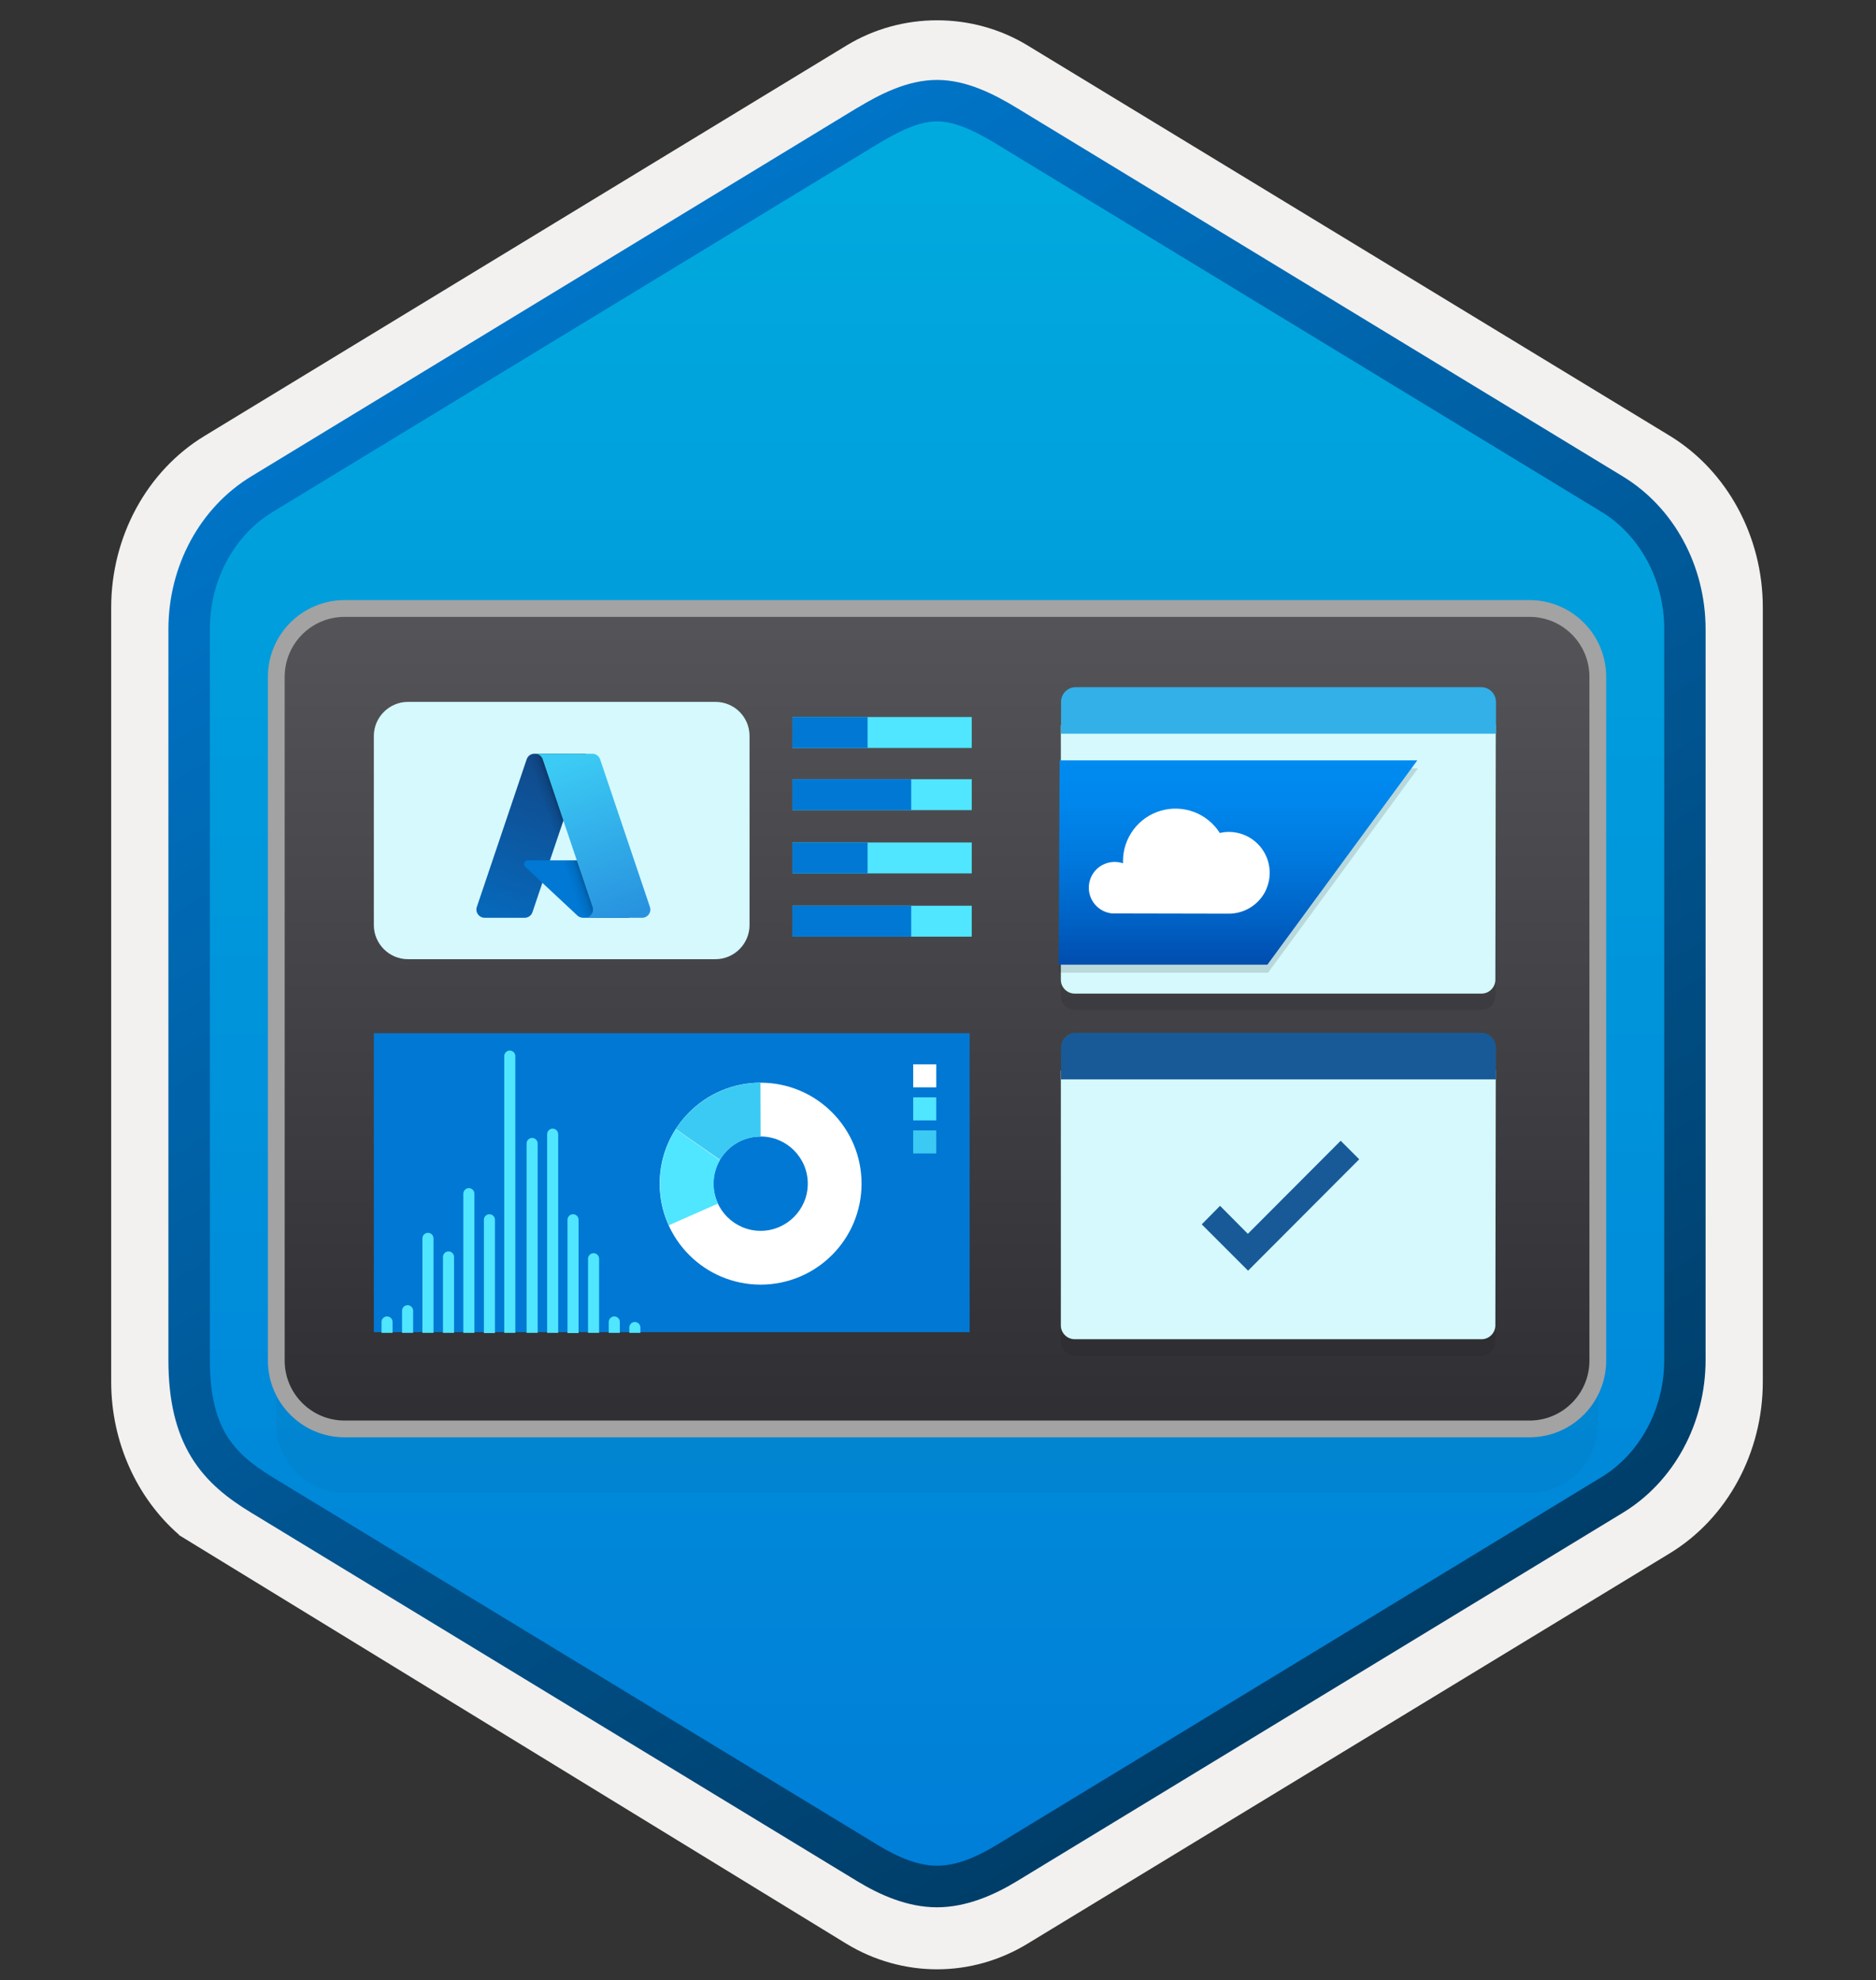 <svg width="181" height="191" viewBox="0 0 181 191" fill="none" xmlns="http://www.w3.org/2000/svg">
<rect x="0" y="0" width="181" height="191" fill="#333333" stroke="none"/>
<path d="M90.408 189.96C93.468 189.96 96.478 189.11 99.138 187.49L161.108 149.83C166.648 146.46 170.078 140.13 170.078 133.29V58.58C170.078 51.76 166.648 45.419 161.108 42.039L99.138 4.38C93.808 1.14 86.988 1.16 81.688 4.38L19.718 42.059C14.178 45.429 10.728 51.76 10.728 58.599V133.3C10.728 139.06 13.178 144.48 17.278 148.05V148.08L81.688 187.51C84.328 189.11 87.348 189.96 90.408 189.96ZM91.058 8.91C93.008 8.91 95.488 10.12 97.198 11.169L157.958 48.359C161.708 50.639 163.828 57.239 163.828 61.989L163.198 133.29C163.198 138.04 159.998 142.31 156.248 144.59L95.848 180.97C92.418 183.06 89.628 183.06 86.188 180.97L24.978 144.5C21.228 142.22 18.208 138.02 18.208 133.29V59.65C18.208 54.91 20.938 50.02 24.708 47.73L85.288 11.169C86.988 10.13 89.108 8.91 91.058 8.91Z" fill="#F2F1F0"/>
<path fill-rule="evenodd" clip-rule="evenodd" d="M98.308 12.489C95.858 10.989 93.138 10.239 90.408 10.239C87.678 10.239 84.958 10.999 82.508 12.489L26.378 46.819C21.358 49.889 18.248 55.639 18.248 61.889V129.99C18.248 136.22 21.348 141.99 26.378 145.06L82.508 179.389C84.958 180.889 87.678 181.639 90.408 181.639C93.138 181.639 95.858 180.899 98.308 179.389L154.438 145.06C159.458 141.99 162.568 136.22 162.568 129.99V61.889C162.568 55.66 159.468 49.91 154.438 46.819L98.308 12.489Z" fill="url(#paint0_linear_533_6433)"/>
<path fill-rule="evenodd" clip-rule="evenodd" d="M90.408 11.71C92.088 11.71 93.978 12.579 96.038 13.829L154.508 49.37C158.158 51.59 160.568 55.859 160.568 60.69V131.169C160.568 135.989 158.158 140.269 154.508 142.489L96.048 178.029C94.088 179.219 92.168 179.969 90.418 179.969C88.668 179.969 86.748 179.219 84.788 178.029L26.308 142.499C24.298 141.269 22.848 140.069 21.868 138.459C20.888 136.859 20.248 134.639 20.248 131.179V60.7C20.248 55.87 22.658 51.599 26.308 49.38L84.768 13.839C86.858 12.589 88.718 11.71 90.408 11.71ZM98.118 181.459L156.578 145.919C161.498 142.929 164.558 137.309 164.558 131.179V60.7C164.558 54.569 161.498 48.95 156.578 45.959L98.118 10.419C96.008 9.139 93.298 7.709 90.408 7.709C87.508 7.709 84.798 9.149 82.708 10.409H82.698L24.228 45.959C19.308 48.95 16.248 54.569 16.248 60.7V131.179C16.248 135.139 16.988 138.129 18.448 140.539C19.908 142.939 21.968 144.539 24.228 145.909L82.688 181.449C84.908 182.799 87.578 183.979 90.398 183.979C93.218 183.979 95.898 182.809 98.118 181.459Z" fill="url(#paint1_linear_533_6433)"/>
<g opacity="0.2">
<path opacity="0.2" d="M33.249 64.851H147.568C151.207 64.851 154.158 67.802 154.158 71.441V137.4C154.158 141.039 151.207 143.99 147.568 143.99H33.249C29.61 143.99 26.658 141.039 26.658 137.4V71.441C26.658 67.802 29.61 64.851 33.249 64.851Z" fill="#1F1D21"/>
</g>
<path d="M33.249 58.695H147.568C151.207 58.695 154.158 61.646 154.158 65.285V131.244C154.158 134.883 151.207 137.834 147.568 137.834H33.249C29.61 137.834 26.658 134.883 26.658 131.244V65.285C26.658 61.646 29.61 58.695 33.249 58.695Z" fill="url(#paint2_linear_533_6433)" stroke="#A3A3A3" stroke-width="1.616"/>
<path opacity="0.15" d="M144.317 71.502H102.352V96.091C102.352 96.839 102.976 97.421 103.683 97.421H142.945C143.694 97.421 144.276 96.797 144.276 96.091L144.317 71.502Z" fill="#1F1D20"/>
<path d="M144.317 69.923H102.352V94.511C102.352 95.26 102.976 95.842 103.683 95.842H142.945C143.694 95.842 144.276 95.218 144.276 94.511L144.317 69.923Z" fill="#D5F9FD"/>
<path d="M142.903 66.286H103.786C102.996 66.286 102.372 66.93 102.372 67.699V70.775H144.337V67.699C144.317 66.93 143.714 66.286 142.903 66.286Z" fill="#32B0E7"/>
<path opacity="0.15" d="M144.317 104.841H102.352V129.43C102.352 130.178 102.976 130.76 103.683 130.76H142.945C143.694 130.76 144.276 130.136 144.276 129.43L144.317 104.841Z" fill="#1F1D20"/>
<path d="M144.317 103.262H102.352V127.85C102.352 128.599 102.976 129.181 103.683 129.181H142.945C143.694 129.181 144.276 128.557 144.276 127.85L144.317 103.262Z" fill="#D5F9FD"/>
<path d="M142.904 99.625H103.787C102.976 99.625 102.373 100.269 102.373 101.038V104.114H144.338V101.038C144.317 100.269 143.715 99.625 142.904 99.625Z" fill="#185A97"/>
<path d="M129.352 110.037L120.394 119.016L117.712 116.314L115.946 118.102L120.415 122.571L131.14 111.825L129.352 110.037Z" fill="#185A97"/>
<path d="M93.553 99.663H36.068V128.5H93.553V99.663Z" fill="#0078D4"/>
<path d="M73.386 104.437C68.008 104.437 63.647 108.798 63.647 114.176C63.647 119.554 68.008 123.915 73.386 123.915C78.764 123.915 83.125 119.554 83.125 114.176C83.125 108.798 78.764 104.437 73.386 104.437ZM73.386 118.727C70.887 118.727 68.835 116.693 68.835 114.176C68.835 111.66 70.869 109.626 73.386 109.626C75.885 109.626 77.937 111.66 77.937 114.176C77.937 116.693 75.885 118.727 73.386 118.727Z" fill="white"/>
<path d="M73.386 109.643L73.369 104.437C69.939 104.454 66.939 106.23 65.198 108.902L69.473 111.884C70.231 110.556 71.697 109.643 73.386 109.643Z" fill="#3BCAF4"/>
<path d="M68.853 114.193C68.853 113.366 69.077 112.59 69.456 111.918L65.198 108.919L65.181 108.953C64.216 110.47 63.664 112.263 63.664 114.176C63.664 115.607 63.974 116.969 64.526 118.192L69.284 116.09C68.99 115.521 68.853 114.866 68.853 114.193Z" fill="#50E6FF"/>
<path d="M49.719 101.869C49.719 101.576 49.478 101.334 49.185 101.334C48.892 101.334 48.651 101.576 48.651 101.869V128.569H49.719V101.869V101.869Z" fill="#50E6FF"/>
<path d="M51.874 110.298C51.874 110.005 51.633 109.764 51.34 109.764C51.047 109.764 50.805 110.005 50.805 110.298V128.569H51.874V110.298Z" fill="#50E6FF"/>
<path d="M53.856 109.402C53.856 109.109 53.615 108.867 53.322 108.867C53.029 108.867 52.788 109.109 52.788 109.402V128.569H53.856V109.402Z" fill="#50E6FF"/>
<path d="M57.804 121.416C57.804 121.123 57.562 120.882 57.269 120.882C56.976 120.882 56.735 121.123 56.735 121.416V128.569H57.804V121.416Z" fill="#50E6FF"/>
<path d="M39.86 126.432C39.86 126.139 39.618 125.897 39.325 125.897C39.032 125.897 38.791 126.139 38.791 126.432V128.569H39.86V126.432V126.432Z" fill="#50E6FF"/>
<path d="M37.878 127.518C37.878 127.225 37.636 126.983 37.343 126.983C37.05 126.983 36.809 127.225 36.809 127.518V128.569H37.878V127.518V127.518Z" fill="#50E6FF"/>
<path d="M59.803 127.518C59.803 127.225 59.562 126.983 59.269 126.983C58.976 126.983 58.734 127.225 58.734 127.518V128.569H59.803V127.518Z" fill="#50E6FF"/>
<path d="M61.785 128.052C61.785 127.759 61.544 127.518 61.251 127.518C60.958 127.518 60.717 127.759 60.717 128.052V128.569H61.785V128.052Z" fill="#50E6FF"/>
<path d="M55.821 117.658C55.821 117.365 55.58 117.124 55.287 117.124C54.994 117.124 54.753 117.365 54.753 117.658V128.586H55.821V117.658Z" fill="#50E6FF"/>
<path d="M47.755 117.658C47.755 117.365 47.513 117.124 47.22 117.124C46.927 117.124 46.686 117.365 46.686 117.658V128.586H47.755V117.658Z" fill="#50E6FF"/>
<path d="M45.772 115.142C45.772 114.849 45.531 114.607 45.238 114.607C44.945 114.607 44.703 114.849 44.703 115.142V128.569H45.772V115.142V115.142Z" fill="#50E6FF"/>
<path d="M43.807 121.244C43.807 120.951 43.566 120.709 43.273 120.709C42.98 120.709 42.738 120.951 42.738 121.244V128.57H43.807V121.244V121.244Z" fill="#50E6FF"/>
<path d="M41.825 119.451C41.825 119.158 41.584 118.917 41.291 118.917C40.998 118.917 40.756 119.158 40.756 119.451V128.569H41.825V119.451V119.451Z" fill="#50E6FF"/>
<path d="M90.33 102.662H88.106V104.885H90.33V102.662Z" fill="white"/>
<path d="M90.33 105.851H88.106V108.075H90.33V105.851Z" fill="#50E6FF"/>
<path d="M90.33 109.04H88.106V111.263H90.33V109.04Z" fill="#3BCAF4"/>
<path d="M69.025 67.704H39.36C37.55 67.704 36.068 69.186 36.068 70.996V89.233C36.068 91.043 37.55 92.525 39.36 92.525H69.025C70.835 92.525 72.317 91.043 72.317 89.233V70.996C72.317 69.169 70.852 67.704 69.025 67.704Z" fill="#D5F9FD"/>
<path d="M50.812 73.245C50.921 72.923 51.222 72.707 51.562 72.707H56.532L51.373 87.991C51.265 88.313 50.963 88.529 50.624 88.529H46.756C46.214 88.529 45.833 87.998 46.006 87.485L50.812 73.245Z" fill="url(#paint3_linear_533_6433)"/>
<path d="M58.758 82.991H50.925C50.596 82.991 50.437 83.394 50.678 83.619L55.711 88.316C55.857 88.453 56.05 88.529 56.25 88.529H60.685L58.758 82.991Z" fill="#0078D4"/>
<path d="M56.532 72.708H50.994L45.654 88.53H51.192L52.329 85.161L55.938 88.53H60.685L58.758 82.993H53.061L56.532 72.708Z" fill="url(#paint4_linear_533_6433)"/>
<path d="M57.9 73.245C57.791 72.923 57.49 72.707 57.151 72.707H51.587H51.612C51.952 72.707 52.254 72.923 52.362 73.245L57.168 87.485C57.341 87.998 56.96 88.529 56.419 88.529H56.334H61.957C62.498 88.529 62.879 87.998 62.706 87.485L57.9 73.245Z" fill="url(#paint5_linear_533_6433)"/>
<path fill-rule="evenodd" clip-rule="evenodd" d="M76.451 72.147H93.757V69.165H76.451V72.147Z" fill="#50E6FF"/>
<path fill-rule="evenodd" clip-rule="evenodd" d="M76.451 78.146H93.757V75.164H76.451V78.146Z" fill="#50E6FF"/>
<path fill-rule="evenodd" clip-rule="evenodd" d="M76.451 72.147H83.708V69.165H76.451V72.147Z" fill="#0078D4"/>
<path fill-rule="evenodd" clip-rule="evenodd" d="M76.451 78.146H87.914V75.164H76.451V78.146Z" fill="#0078D4"/>
<path fill-rule="evenodd" clip-rule="evenodd" d="M76.451 84.248H93.757V81.266H76.451V84.248Z" fill="#50E6FF"/>
<path fill-rule="evenodd" clip-rule="evenodd" d="M76.451 90.35H93.757V87.368H76.451V90.35Z" fill="#50E6FF"/>
<path fill-rule="evenodd" clip-rule="evenodd" d="M76.451 84.248H83.708V81.266H76.451V84.248Z" fill="#0078D4"/>
<path fill-rule="evenodd" clip-rule="evenodd" d="M76.451 90.35H87.914V87.368H76.451V90.35Z" fill="#0078D4"/>
<path opacity="0.15" d="M122.345 93.827H102.131L102.254 74.12H136.807L122.345 93.827Z" fill="#1F1D20"/>
<path d="M122.281 93.052H102.136L102.237 73.344L136.743 73.345L122.281 93.052Z" fill="url(#paint6_linear_533_6433)"/>
<path d="M122.411 85.044C122.417 85.003 122.429 84.963 122.434 84.928C122.542 84.359 122.523 83.773 122.379 83.212C122.235 82.651 121.969 82.128 121.6 81.681C121.231 81.234 120.769 80.874 120.245 80.626C119.721 80.378 119.149 80.249 118.57 80.247C118.273 80.246 117.978 80.281 117.69 80.351C117.102 79.424 116.23 78.713 115.204 78.326C114.178 77.938 113.053 77.893 112 78.2C110.947 78.506 110.021 79.146 109.363 80.023C108.704 80.901 108.349 81.968 108.35 83.065C108.35 83.134 108.35 83.203 108.355 83.272C108.092 83.184 107.816 83.139 107.539 83.14C106.9 83.14 106.285 83.386 105.822 83.826C105.359 84.267 105.084 84.869 105.052 85.507C105.02 86.145 105.235 86.771 105.652 87.255C106.068 87.74 106.656 88.045 107.291 88.109L118.564 88.132C119.265 88.131 119.954 87.944 120.56 87.589C121.165 87.234 121.665 86.725 122.009 86.113C122.026 86.079 122.049 86.044 122.066 86.01C122.219 85.702 122.334 85.378 122.411 85.044V85.044Z" fill="white"/>
<defs>
<linearGradient id="paint0_linear_533_6433" x1="90.408" y1="10.239" x2="90.408" y2="181.639" gradientUnits="userSpaceOnUse">
<stop stop-color="#00ABDE"/>
<stop offset="1" stop-color="#007ED8"/>
</linearGradient>
<linearGradient id="paint1_linear_533_6433" x1="36.528" y1="5.031" x2="203.205" y2="287.361" gradientUnits="userSpaceOnUse">
<stop stop-color="#007ED8"/>
<stop offset="0.707" stop-color="#002D4C"/>
</linearGradient>
<linearGradient id="paint2_linear_533_6433" x1="90.402" y1="58.692" x2="90.402" y2="137.818" gradientUnits="userSpaceOnUse">
<stop stop-color="#555559"/>
<stop offset="1" stop-color="#2E2E33"/>
</linearGradient>
<linearGradient id="paint3_linear_533_6433" x1="51.528" y1="73.254" x2="46.367" y2="88.5" gradientUnits="userSpaceOnUse">
<stop stop-color="#114A8B"/>
<stop offset="1" stop-color="#0669BC"/>
</linearGradient>
<linearGradient id="paint4_linear_533_6433" x1="55.656" y1="82.997" x2="54.432" y2="83.414" gradientUnits="userSpaceOnUse">
<stop stop-opacity="0.3"/>
<stop offset="0.071" stop-opacity="0.2"/>
<stop offset="0.321" stop-opacity="0.1"/>
<stop offset="0.623" stop-opacity="0.05"/>
<stop offset="1" stop-opacity="0"/>
</linearGradient>
<linearGradient id="paint5_linear_533_6433" x1="54.8" y1="73.254" x2="60.464" y2="88.346" gradientUnits="userSpaceOnUse">
<stop stop-color="#3CCBF4"/>
<stop offset="1" stop-color="#2892DF"/>
</linearGradient>
<linearGradient id="paint6_linear_533_6433" x1="119.405" y1="93.052" x2="119.405" y2="73.345" gradientUnits="userSpaceOnUse">
<stop stop-color="#004DAE"/>
<stop offset="0.21" stop-color="#0061C4"/>
<stop offset="0.51" stop-color="#0078DD"/>
<stop offset="0.78" stop-color="#0086EC"/>
<stop offset="1" stop-color="#008BF1"/>
</linearGradient>
</defs>
</svg>
